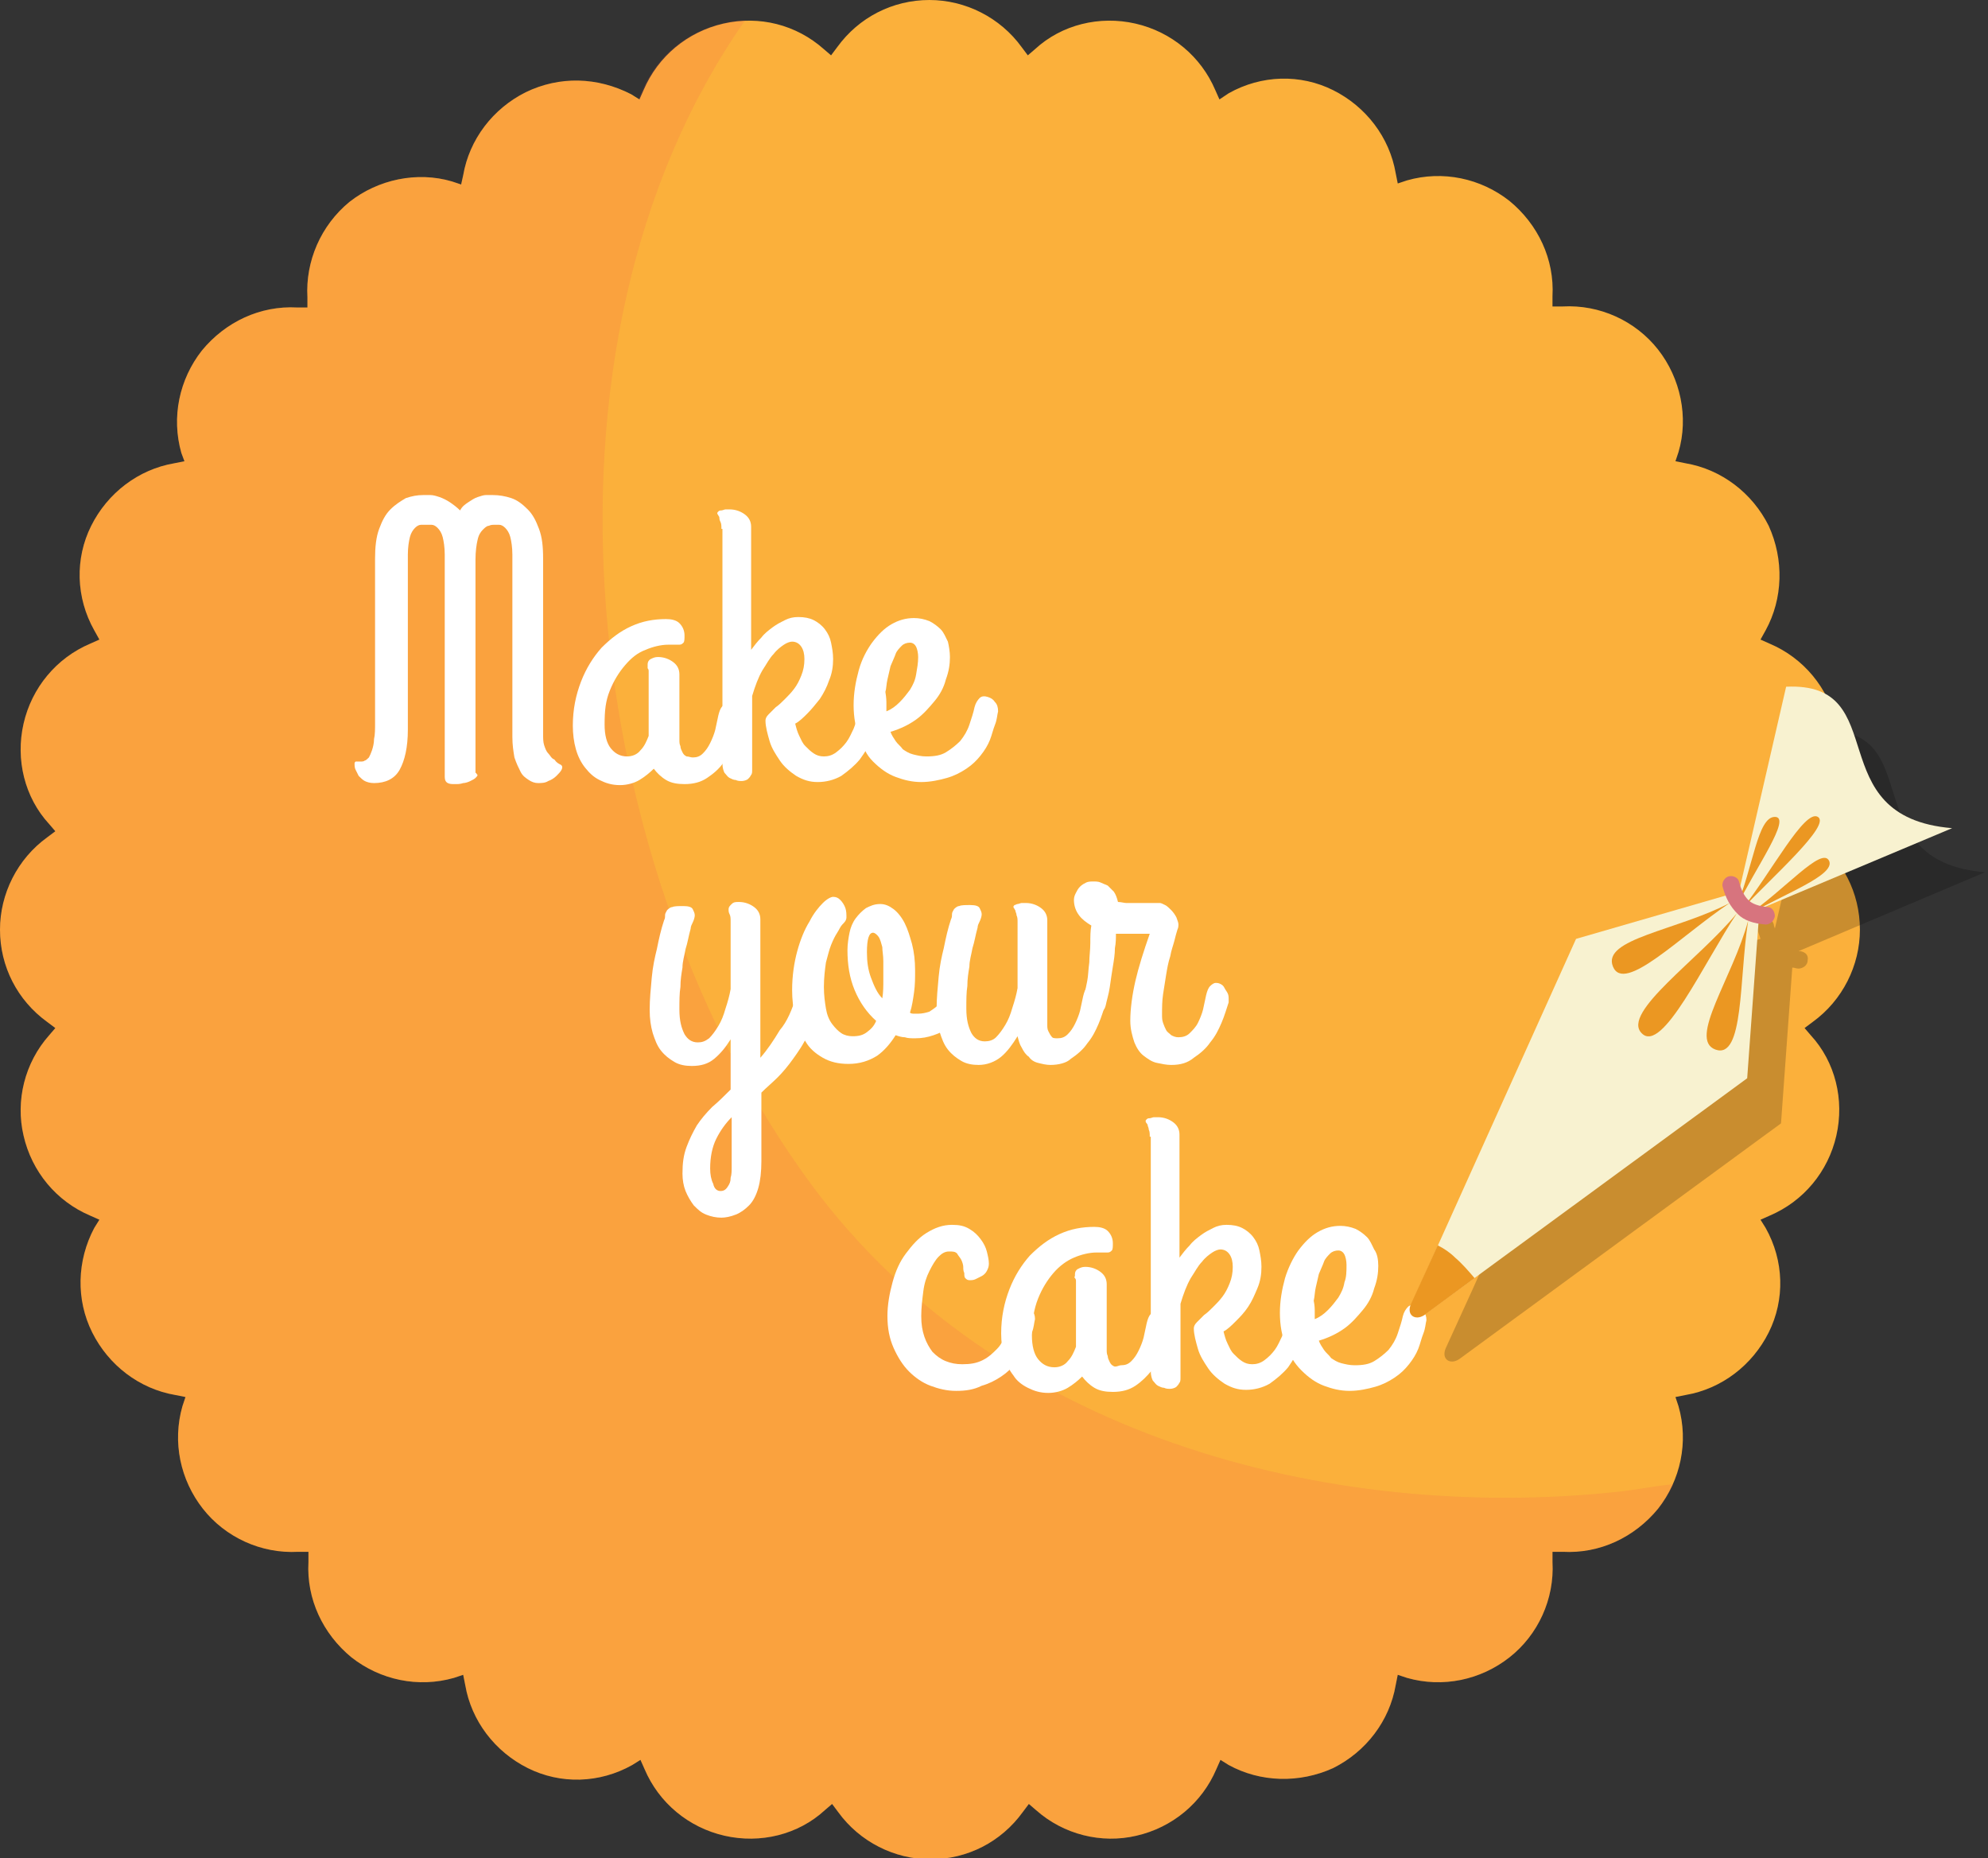 <?xml version="1.0" encoding="utf-8"?>
<!-- Generator: Adobe Illustrator 26.0.2, SVG Export Plug-In . SVG Version: 6.00 Build 0)  -->
<svg version="1.1" id="Layer_1" xmlns="http://www.w3.org/2000/svg" xmlns:xlink="http://www.w3.org/1999/xlink" x="0px" y="0px"
	 viewBox="0 0 194 181.3" style="enable-background:new 0 0 194 181.3;" xml:space="preserve">
<rect x="0" y="0" width="194" height="181.3" fill="#333333" stroke="none"/>
<style type="text/css">
	.st0{fill:#FBB03B;}
	.st1{opacity:0.14;fill:#EF4C53;}
	.st2{fill:#FFFFFF;}
	.st3{opacity:0.2;fill-rule:evenodd;clip-rule:evenodd;}
	.st4{fill-rule:evenodd;clip-rule:evenodd;fill:#F8F2D0;}
	.st5{fill-rule:evenodd;clip-rule:evenodd;fill:#EB9722;}
	.st6{fill:#D7747E;}
</style>
<g>
	<g>
		<g>
			<g>
				<path class="st0" d="M5.4,81.1l-0.8,0.6c-2.9,2.1-4.6,5.5-4.6,9c0,3.6,1.7,6.9,4.6,9l0.8,0.6L4.8,101c-2.4,2.7-3.3,6.4-2.5,9.8
					c0.8,3.5,3.2,6.4,6.5,7.8l0.9,0.4l-0.5,0.8C7.5,123,7.4,126.8,9,130c1.6,3.2,4.6,5.5,8.1,6.1l1,0.2l-0.3,0.9
					c-1,3.5-0.2,7.2,2,10c2.2,2.8,5.7,4.4,9.3,4.2l1,0l0,1c-0.2,3.6,1.4,7,4.2,9.3c2.8,2.2,6.5,3,10,2l0.9-0.3l0.2,1
					c0.6,3.5,2.9,6.5,6.1,8.1c3.2,1.6,7,1.5,10.2-0.3l0.8-0.5l0.4,0.9c1.4,3.3,4.3,5.7,7.8,6.5c3.5,0.8,7.2-0.1,9.8-2.5l0.7-0.6
					l0.6,0.8c2.1,2.9,5.5,4.6,9,4.6c3.6,0,6.9-1.7,9-4.6l0.6-0.8l0.7,0.6c2.7,2.4,6.4,3.3,9.8,2.5c3.5-0.8,6.4-3.2,7.8-6.5l0.4-0.9
					l0.8,0.5c3.1,1.7,6.9,1.8,10.2,0.3c3.2-1.6,5.5-4.6,6.1-8.1l0.2-1l0.9,0.3c3.5,1,7.2,0.2,10-2c2.8-2.2,4.4-5.7,4.2-9.3l0-1l1,0
					c3.6,0.2,7-1.4,9.3-4.2c2.2-2.8,3-6.5,2-10l-0.3-0.9l1-0.2c3.5-0.6,6.5-2.9,8.1-6.1c1.6-3.2,1.5-7-0.3-10.2l-0.5-0.8l0.9-0.4
					c3.3-1.4,5.7-4.3,6.5-7.8c0.8-3.5-0.1-7.2-2.5-9.8l-0.6-0.7l0.8-0.6c2.9-2.1,4.6-5.5,4.6-9c0-3.6-1.7-6.9-4.6-9l-0.8-0.6
					l0.6-0.7c2.4-2.7,3.3-6.4,2.5-9.8c-0.8-3.5-3.2-6.4-6.5-7.8l-0.9-0.4l0.5-0.9c1.7-3.1,1.8-6.9,0.3-10.2
					c-1.6-3.2-4.6-5.5-8.1-6.1l-1-0.2l0.3-0.9c1-3.4,0.2-7.2-2-10c-2.2-2.8-5.7-4.4-9.3-4.2l-1,0l0-1c0.2-3.6-1.4-7-4.2-9.3
					c-2.8-2.2-6.5-3-10-2l-0.9,0.3l-0.2-1c-0.6-3.5-2.9-6.5-6.1-8.1c-3.2-1.6-7-1.5-10.2,0.3L119,9.7l-0.4-0.9
					c-1.4-3.3-4.3-5.7-7.8-6.5c-3.5-0.8-7.2,0.1-9.8,2.5l-0.7,0.6l-0.6-0.8c-2.1-2.9-5.5-4.6-9-4.6c-3.6,0-6.9,1.7-9,4.6l-0.6,0.8
					l-0.7-0.6c-2.7-2.4-6.3-3.3-9.8-2.5c-3.5,0.8-6.4,3.2-7.8,6.5l-0.4,0.9l-0.8-0.5C58.3,7.5,54.6,7.4,51.3,9
					c-3.2,1.6-5.5,4.6-6.1,8.1L45,18l-0.9-0.3c-3.4-1-7.2-0.2-10,2C31.3,22,29.8,25.5,30,29l0,1l-1,0c-3.6-0.2-7,1.4-9.3,4.2
					c-2.2,2.8-3,6.5-2,10L18,45l-1,0.2c-3.5,0.6-6.5,2.9-8.1,6.1c-1.6,3.2-1.5,7,0.3,10.2l0.5,0.9l-0.9,0.4
					c-3.3,1.4-5.7,4.3-6.5,7.8c-0.8,3.5,0.1,7.2,2.5,9.8L5.4,81.1z"/>
				<path class="st1" d="M158.3,145.5c-29,3.2-61.2-5.7-79.1-29.9C56.8,85.3,50.3,34,72.7,2c-0.7,0-1.5,0.1-2.2,0.3
					c-3.5,0.8-6.4,3.2-7.8,6.5l-0.4,0.9l-0.8-0.5C58.3,7.5,54.6,7.4,51.3,9c-3.2,1.6-5.5,4.6-6.1,8.1L45,18l-0.9-0.3
					c-3.4-1-7.2-0.2-10,2C31.3,22,29.8,25.5,30,29l0,1l-1,0c-3.6-0.2-7,1.4-9.3,4.2c-2.2,2.8-3,6.5-2,10L18,45l-1,0.2
					c-3.5,0.6-6.5,2.9-8.1,6.1c-1.6,3.2-1.5,7,0.3,10.2l0.5,0.9l-0.9,0.4c-3.3,1.4-5.7,4.3-6.5,7.8c-0.8,3.5,0.1,7.2,2.5,9.8
					l0.6,0.7l-0.8,0.6c-2.9,2.1-4.6,5.5-4.6,9c0,3.6,1.7,6.9,4.6,9l0.8,0.6L4.8,101c-2.4,2.7-3.3,6.4-2.5,9.8
					c0.8,3.5,3.2,6.4,6.5,7.8l0.9,0.4l-0.5,0.8C7.5,123,7.4,126.8,9,130c1.6,3.2,4.6,5.5,8.1,6.1l1,0.2l-0.3,0.9
					c-1,3.5-0.2,7.2,2,10c2.2,2.8,5.7,4.4,9.3,4.2l1,0l0,1c-0.2,3.6,1.4,7,4.2,9.3c2.8,2.2,6.5,3,10,2l0.9-0.3l0.2,1
					c0.6,3.5,2.9,6.5,6.1,8.1c3.2,1.6,7,1.5,10.2-0.3l0.8-0.5l0.4,0.9c1.4,3.3,4.3,5.7,7.8,6.5c3.5,0.8,7.2-0.1,9.8-2.5l0.7-0.6
					l0.6,0.8c2.1,2.9,5.5,4.6,9,4.6c3.6,0,6.9-1.7,9-4.6l0.6-0.8l0.7,0.6c2.7,2.4,6.4,3.3,9.8,2.5c3.5-0.8,6.4-3.2,7.8-6.5l0.4-0.9
					l0.8,0.5c3.1,1.7,6.9,1.8,10.2,0.3c3.2-1.6,5.5-4.6,6.1-8.1l0.2-1l0.9,0.3c3.5,1,7.2,0.2,10-2c2.8-2.2,4.4-5.7,4.2-9.3l0-1l1,0
					c3.6,0.2,7-1.4,9.3-4.2c0.6-0.7,1.1-1.6,1.5-2.4C161.4,145,159.9,145.3,158.3,145.5z"/>
			</g>
		</g>
		<g>
			<g>
				<path class="st2" d="M54.7,74.6c0.2,0.1,0.2,0.3,0.1,0.5c-0.1,0.2-0.3,0.4-0.5,0.6c-0.2,0.2-0.5,0.4-0.8,0.5
					c-0.3,0.2-0.7,0.2-1,0.2c-0.3,0-0.6-0.1-0.9-0.3c-0.3-0.2-0.6-0.4-0.8-0.8s-0.4-0.8-0.6-1.4c-0.1-0.6-0.2-1.2-0.2-2V54.1
					c0-0.7-0.1-1.3-0.2-1.7c-0.1-0.4-0.3-0.7-0.5-0.9s-0.4-0.3-0.6-0.3c-0.2,0-0.4,0-0.5,0c-0.1,0-0.3,0-0.5,0.1
					c-0.2,0-0.4,0.2-0.6,0.4c-0.2,0.2-0.4,0.5-0.5,1c-0.1,0.4-0.2,1.1-0.2,1.9v20.8c0,0,0.1,0,0.1,0.1c0,0,0.1,0.1,0.1,0.1
					c0,0.1-0.1,0.2-0.2,0.3c-0.1,0.1-0.3,0.2-0.5,0.3c-0.2,0.1-0.5,0.2-0.7,0.2c-0.3,0.1-0.5,0.1-0.8,0.1c-0.3,0-0.5,0-0.7-0.1
					c-0.2-0.1-0.3-0.3-0.3-0.6V54.1c0-0.7-0.1-1.3-0.2-1.7c-0.1-0.4-0.3-0.7-0.5-0.9s-0.4-0.3-0.6-0.3c-0.2,0-0.4,0-0.5,0
					c-0.1,0-0.3,0-0.5,0c-0.2,0-0.4,0.1-0.6,0.3c-0.2,0.2-0.4,0.5-0.5,0.9c-0.1,0.4-0.2,1-0.2,1.7v17.1c0,1.7-0.3,3-0.8,3.9
					s-1.4,1.3-2.5,1.3c-0.4,0-0.7-0.1-0.9-0.2c-0.2-0.1-0.4-0.3-0.6-0.5c-0.1-0.2-0.2-0.4-0.3-0.6c-0.1-0.2-0.1-0.4-0.1-0.6
					c0-0.1,0-0.1,0.1-0.2c0.1,0,0.1,0,0.2,0c0.1,0,0.2,0,0.3,0c0.1,0,0.3,0,0.4-0.1c0.1,0,0.3-0.2,0.4-0.3c0.1-0.2,0.2-0.4,0.3-0.7
					c0.1-0.3,0.2-0.7,0.2-1.1c0.1-0.4,0.1-1,0.1-1.6V54.5c0-1.1,0.1-2.1,0.4-2.9c0.3-0.8,0.6-1.4,1.1-1.9c0.5-0.5,1-0.8,1.5-1.1
					c0.6-0.2,1.1-0.3,1.7-0.3c0.2,0,0.4,0,0.7,0c0.3,0,0.6,0.1,0.9,0.2s0.7,0.3,1,0.5c0.3,0.2,0.7,0.5,1,0.8
					c0.2-0.4,0.5-0.6,0.8-0.8c0.3-0.2,0.6-0.4,0.9-0.5c0.3-0.1,0.6-0.2,0.8-0.2c0.3,0,0.5,0,0.7,0c0.6,0,1.2,0.1,1.8,0.3
					c0.6,0.2,1.1,0.6,1.6,1.1c0.5,0.5,0.8,1.1,1.1,1.9c0.3,0.8,0.4,1.7,0.4,2.9v17.1c0,0.4,0,0.8,0.1,1.1c0.1,0.3,0.2,0.6,0.4,0.8
					c0.2,0.2,0.3,0.5,0.6,0.6C54.3,74.4,54.5,74.5,54.7,74.6z"/>
				<path class="st2" d="M67.6,73.9c0.4,0,0.7-0.1,1-0.4c0.3-0.3,0.5-0.6,0.7-1c0.2-0.4,0.4-0.9,0.5-1.3c0.1-0.5,0.2-0.9,0.3-1.4
					c0.1-0.4,0.2-0.7,0.4-0.9c0.2-0.2,0.4-0.3,0.6-0.3c0.2,0,0.3,0,0.5,0.1c0.2,0.1,0.3,0.2,0.4,0.4c0.1,0.2,0.2,0.3,0.3,0.5
					c0.1,0.2,0.1,0.4,0.1,0.6c0,0,0,0.1,0,0.1s0,0.1,0,0.2c-0.2,0.6-0.4,1.3-0.7,2c-0.3,0.7-0.6,1.3-1.1,1.9c-0.4,0.6-1,1.1-1.6,1.5
					c-0.6,0.4-1.3,0.6-2.2,0.6c-0.7,0-1.3-0.1-1.8-0.4c-0.5-0.3-0.9-0.7-1.2-1.1c-0.4,0.4-0.9,0.8-1.4,1.1c-0.5,0.3-1.2,0.5-1.9,0.5
					c-0.8,0-1.4-0.2-2-0.5s-1-0.7-1.4-1.2c-0.4-0.5-0.7-1.1-0.9-1.8s-0.3-1.5-0.3-2.3c0-1.6,0.3-3,0.8-4.3c0.5-1.3,1.2-2.4,2-3.3
					c0.9-0.9,1.8-1.6,2.9-2.1c1.1-0.5,2.2-0.7,3.4-0.7c0.5,0,1,0.1,1.3,0.4c0.3,0.3,0.5,0.7,0.5,1.2c0,0.3,0,0.6-0.1,0.7
					c-0.1,0.1-0.2,0.2-0.4,0.2c-0.2,0-0.4,0-0.5,0c-0.2,0-0.4,0-0.6,0c-0.7,0-1.5,0.2-2.2,0.5c-0.8,0.3-1.4,0.8-2,1.5
					c-0.6,0.7-1.1,1.5-1.5,2.5S59,69.3,59,70.7c0,1,0.2,1.8,0.6,2.3c0.4,0.5,0.9,0.8,1.6,0.8c0.5,0,1-0.2,1.3-0.6
					c0.4-0.4,0.6-0.9,0.8-1.4V66c0-0.2,0-0.3,0-0.5c0-0.1,0-0.2-0.1-0.3c0-0.1,0-0.2,0-0.2c0-0.1,0-0.1,0-0.2c0-0.2,0.1-0.4,0.3-0.5
					s0.4-0.2,0.7-0.2c0.6,0,1.1,0.2,1.5,0.5c0.4,0.3,0.6,0.7,0.6,1.2v6.4c0,0.2,0,0.4,0.1,0.6c0,0.2,0.1,0.4,0.2,0.6
					c0.1,0.2,0.2,0.3,0.4,0.4C67.2,73.8,67.4,73.9,67.6,73.9z"/>
				<path class="st2" d="M70.4,51.6c0-0.3,0-0.5-0.1-0.7s-0.1-0.3-0.1-0.4c0-0.1-0.1-0.2-0.1-0.2c0-0.1-0.1-0.1-0.1-0.2
					c0-0.1,0-0.1,0.1-0.2c0.1-0.1,0.2-0.1,0.3-0.1c0.1,0,0.3-0.1,0.4-0.1c0.1,0,0.3,0,0.4,0c0.6,0,1.1,0.2,1.5,0.5
					c0.4,0.3,0.6,0.7,0.6,1.2v12c0.3-0.4,0.6-0.8,1-1.2c0.3-0.4,0.7-0.7,1.1-1c0.4-0.3,0.8-0.5,1.2-0.7c0.4-0.2,0.8-0.3,1.3-0.3
					c0.6,0,1.1,0.1,1.5,0.3s0.8,0.5,1.1,0.9c0.3,0.4,0.5,0.8,0.6,1.3c0.1,0.5,0.2,1,0.2,1.6c0,0.7-0.1,1.4-0.4,2.1
					c-0.2,0.6-0.5,1.2-0.9,1.8c-0.4,0.5-0.8,1-1.2,1.4s-0.8,0.8-1.2,1c0.1,0.4,0.2,0.8,0.4,1.2c0.2,0.4,0.3,0.7,0.6,1
					s0.5,0.5,0.8,0.7c0.3,0.2,0.6,0.3,1,0.3c0.4,0,0.8-0.1,1.2-0.4c0.4-0.3,0.7-0.6,1-1c0.3-0.4,0.5-0.9,0.7-1.3
					c0.2-0.5,0.3-0.9,0.4-1.4c0.1-0.4,0.2-0.7,0.3-0.8c0.2-0.2,0.3-0.3,0.5-0.3c0.2,0,0.4,0,0.6,0.1c0.2,0.1,0.4,0.3,0.5,0.4
					c0.1,0.2,0.2,0.4,0.3,0.6s0.1,0.4,0,0.6c-0.2,0.5-0.4,1.1-0.8,1.8c-0.3,0.7-0.7,1.3-1.2,2c-0.5,0.6-1.1,1.1-1.8,1.6
					c-0.7,0.4-1.5,0.6-2.3,0.6c-0.8,0-1.4-0.2-2.1-0.6c-0.6-0.4-1.2-0.9-1.6-1.5c-0.4-0.6-0.8-1.2-1-1.9c-0.2-0.7-0.4-1.4-0.4-2
					c0-0.2,0.1-0.4,0.3-0.6c0.2-0.2,0.4-0.4,0.7-0.7c0.3-0.2,0.6-0.5,0.9-0.8c0.3-0.3,0.6-0.6,0.9-1s0.5-0.8,0.7-1.3
					c0.2-0.5,0.3-1,0.3-1.6c0-0.5-0.1-0.9-0.3-1.2s-0.5-0.5-0.9-0.5c-0.2,0-0.5,0.1-0.8,0.3c-0.3,0.2-0.7,0.5-1,0.9
					c-0.4,0.4-0.7,1-1.1,1.6c-0.4,0.7-0.7,1.5-1,2.5v6.6c0,0.2,0,0.4,0,0.6c0,0.2,0,0.4-0.1,0.5c-0.1,0.2-0.2,0.3-0.3,0.4
					s-0.4,0.2-0.6,0.2c-0.2,0-0.4,0-0.6-0.1c-0.2,0-0.4-0.1-0.6-0.2s-0.3-0.3-0.5-0.5c-0.1-0.2-0.2-0.5-0.2-0.9V51.6z"/>
				<path class="st2" d="M92.7,64.1c0,0.7-0.1,1.4-0.4,2.2c-0.2,0.8-0.6,1.5-1.1,2.1s-1.1,1.3-1.8,1.8c-0.7,0.5-1.5,0.9-2.5,1.2
					c0.1,0.3,0.3,0.6,0.5,0.9c0.2,0.3,0.5,0.5,0.7,0.8c0.3,0.2,0.6,0.4,1,0.5c0.4,0.1,0.8,0.2,1.3,0.2c0.8,0,1.4-0.1,1.9-0.4
					c0.5-0.3,1-0.7,1.4-1.1c0.4-0.5,0.7-1,0.9-1.6c0.2-0.6,0.4-1.2,0.5-1.7c0.1-0.4,0.3-0.7,0.5-0.9s0.5-0.2,0.8-0.1
					c0.3,0.1,0.5,0.2,0.7,0.5c0.2,0.2,0.3,0.5,0.3,0.9c-0.1,0.4-0.1,0.8-0.3,1.3s-0.3,1-0.5,1.5c-0.2,0.5-0.5,1-0.9,1.5
					c-0.4,0.5-0.8,0.9-1.4,1.3s-1.2,0.7-1.9,0.9c-0.7,0.2-1.6,0.4-2.5,0.4c-0.9,0-1.7-0.2-2.5-0.5c-0.8-0.3-1.5-0.8-2.2-1.5
					S84.3,73,83.9,72c-0.4-0.9-0.6-2-0.6-3.2c0-1.2,0.2-2.3,0.5-3.4s0.8-2,1.3-2.7c0.6-0.8,1.2-1.4,1.9-1.8c0.7-0.4,1.4-0.6,2.2-0.6
					c0.5,0,1,0.1,1.5,0.3c0.4,0.2,0.8,0.5,1.1,0.8c0.3,0.3,0.5,0.8,0.7,1.2C92.6,63,92.7,63.6,92.7,64.1z M86.5,68.7
					c0,0.1,0,0.2,0,0.3s0,0.2,0,0.4c0.5-0.2,0.9-0.5,1.3-0.9c0.4-0.4,0.7-0.8,1-1.2c0.3-0.5,0.5-0.9,0.6-1.5s0.2-1.1,0.2-1.7
					c0-0.4-0.1-0.8-0.2-1c-0.1-0.2-0.3-0.4-0.6-0.4c-0.3,0-0.6,0.1-0.8,0.3c-0.2,0.2-0.5,0.5-0.6,0.8s-0.3,0.7-0.5,1.2
					c-0.1,0.4-0.2,0.9-0.3,1.3c-0.1,0.4-0.1,0.9-0.2,1.2C86.5,68.1,86.5,68.4,86.5,68.7z"/>
				<path class="st2" d="M77.7,97.2c0.1-0.4,0.2-0.7,0.4-0.9s0.3-0.3,0.5-0.3c0.2,0,0.3,0,0.5,0.1c0.2,0.1,0.3,0.2,0.4,0.4
					c0.1,0.2,0.2,0.3,0.3,0.5c0.1,0.2,0.1,0.4,0.1,0.6c0,0,0,0.1,0,0.2s0,0.2,0,0.2c-0.3,1.1-0.7,2.1-1.1,3s-0.9,1.6-1.4,2.3
					s-1,1.3-1.5,1.8c-0.5,0.5-1.1,1-1.6,1.5v6.7c0,1-0.1,1.9-0.3,2.6c-0.2,0.7-0.5,1.3-0.9,1.7s-0.8,0.7-1.3,0.9
					c-0.5,0.2-1,0.3-1.4,0.3c-0.5,0-1-0.1-1.5-0.3c-0.5-0.2-0.8-0.5-1.2-0.9c-0.3-0.4-0.6-0.9-0.8-1.4c-0.2-0.5-0.3-1.1-0.3-1.7
					c0-1,0.1-1.8,0.4-2.6s0.6-1.4,1-2.1c0.4-0.6,0.9-1.2,1.5-1.8c0.6-0.5,1.2-1.1,1.8-1.7v-4.9c-0.5,0.8-1,1.4-1.6,1.9
					c-0.6,0.5-1.3,0.7-2.2,0.7c-0.6,0-1.2-0.1-1.7-0.4c-0.5-0.3-0.9-0.6-1.3-1.1c-0.4-0.5-0.6-1.1-0.8-1.7c-0.2-0.7-0.3-1.4-0.3-2.3
					c0-1,0.1-2,0.2-3.1s0.3-2,0.5-2.8c0.2-1,0.4-1.9,0.7-2.8c0.1-0.2,0.1-0.3,0.1-0.5c0-0.2,0.1-0.3,0.2-0.5
					c0.1-0.1,0.3-0.3,0.5-0.3c0.2-0.1,0.6-0.1,1.1-0.1c0.5,0,0.8,0.1,0.9,0.3c0.1,0.2,0.2,0.4,0.2,0.6c0,0.2-0.1,0.5-0.2,0.7
					c-0.1,0.2-0.2,0.4-0.2,0.6c-0.2,0.7-0.3,1.4-0.5,2c-0.1,0.6-0.3,1.2-0.3,1.8c-0.1,0.6-0.2,1.2-0.2,1.9c-0.1,0.6-0.1,1.4-0.1,2.2
					c0,1.1,0.2,1.8,0.5,2.4c0.3,0.5,0.7,0.8,1.3,0.8c0.4,0,0.7-0.1,1.1-0.4c0.3-0.3,0.6-0.7,0.9-1.2c0.3-0.5,0.5-1,0.7-1.7
					c0.2-0.6,0.4-1.3,0.5-1.9V90c0-0.4,0-0.6-0.1-0.8c-0.1-0.2-0.1-0.3-0.1-0.5c0-0.2,0.1-0.3,0.3-0.5s0.4-0.2,0.7-0.2
					c0.6,0,1.1,0.2,1.5,0.5c0.4,0.3,0.6,0.7,0.6,1.2v13.5c0.7-0.8,1.3-1.7,1.9-2.7C76.8,99.7,77.3,98.5,77.7,97.2z M70.3,116.2
					c0.3,0,0.5-0.1,0.7-0.4s0.3-0.5,0.3-0.9c0.1-0.3,0.1-0.7,0.1-1c0-0.3,0-0.6,0-0.8v-4.1c-0.6,0.6-1.1,1.3-1.5,2.1
					c-0.4,0.8-0.6,1.8-0.6,2.9c0,0.6,0.1,1.1,0.3,1.5C69.7,116,70,116.2,70.3,116.2z"/>
				<path class="st2" d="M91.9,96.4c0-0.2,0.1-0.3,0.3-0.4c0.1-0.1,0.3-0.2,0.5-0.2c0.2,0,0.4,0,0.6,0c0.2,0,0.4,0.1,0.5,0.3
					c0.2,0.1,0.3,0.3,0.3,0.5c0.1,0.2,0.1,0.5,0,0.9c-0.1,0.5-0.3,1-0.6,1.5c-0.3,0.5-0.6,0.9-1,1.2c-0.4,0.4-0.8,0.6-1.4,0.8
					s-1.1,0.3-1.8,0.3c-0.4,0-0.7,0-1-0.1c-0.3,0-0.6-0.1-0.9-0.2c-0.5,0.8-1.1,1.5-1.8,2c-0.8,0.5-1.7,0.8-2.8,0.8
					c-1,0-1.8-0.2-2.5-0.6s-1.3-0.9-1.7-1.6c-0.5-0.7-0.8-1.4-1-2.3c-0.2-0.9-0.3-1.8-0.3-2.7c0-1.4,0.2-2.7,0.5-3.8
					c0.3-1.1,0.7-2.1,1.2-2.9c0.4-0.8,0.9-1.4,1.3-1.8c0.4-0.4,0.8-0.6,1-0.6c0.3,0,0.5,0.1,0.7,0.3c0.2,0.2,0.4,0.5,0.5,0.8
					c0.1,0.3,0.1,0.6,0.1,0.9c0,0.3-0.2,0.5-0.4,0.7c-0.2,0.2-0.3,0.5-0.5,0.8c-0.2,0.3-0.4,0.7-0.6,1.2c-0.2,0.5-0.3,1-0.5,1.7
					c-0.1,0.7-0.2,1.5-0.2,2.4c0,0.8,0.1,1.5,0.2,2.1c0.1,0.6,0.3,1.1,0.6,1.5c0.3,0.4,0.6,0.7,0.9,0.9c0.3,0.2,0.7,0.3,1.1,0.3
					c0.6,0,1-0.1,1.4-0.4c0.4-0.3,0.7-0.6,0.9-1.1c-0.9-0.8-1.6-1.8-2.1-3c-0.5-1.2-0.7-2.5-0.7-3.9c0-0.6,0.1-1.2,0.2-1.7
					c0.1-0.5,0.3-1,0.6-1.4s0.6-0.7,1-1c0.4-0.2,0.8-0.4,1.4-0.4c0.5,0,0.9,0.2,1.3,0.5c0.4,0.3,0.8,0.8,1.1,1.4
					c0.3,0.6,0.5,1.3,0.7,2c0.2,0.8,0.3,1.6,0.3,2.6c0,0.7,0,1.4-0.1,2.1c-0.1,0.7-0.2,1.4-0.4,2c0.1,0.1,0.3,0.1,0.4,0.1
					c0.1,0,0.2,0,0.4,0c0.4,0,0.8-0.1,1.1-0.2c0.3-0.2,0.6-0.4,0.8-0.6c0.2-0.2,0.4-0.5,0.5-0.9C91.8,97.2,91.9,96.8,91.9,96.4z
					 M84.6,92.9c0,0.9,0.1,1.7,0.4,2.5c0.3,0.8,0.6,1.5,1.1,2c0.1-0.6,0.1-1.2,0.1-1.8c0-0.7,0-1.3,0-1.8c0-0.6-0.1-1-0.1-1.4
					c-0.1-0.4-0.2-0.7-0.3-0.9S85.4,91,85.2,91C84.8,91,84.6,91.6,84.6,92.9z"/>
				<path class="st2" d="M102.5,103.9c-0.4,0-0.8-0.1-1.2-0.2c-0.4-0.1-0.7-0.3-0.9-0.6c-0.3-0.2-0.5-0.5-0.7-0.9
					c-0.2-0.3-0.3-0.7-0.4-1.1c-0.5,0.8-1,1.5-1.6,2c-0.6,0.5-1.4,0.8-2.2,0.8c-0.6,0-1.2-0.1-1.7-0.4c-0.5-0.3-0.9-0.6-1.3-1.1
					c-0.4-0.5-0.6-1.1-0.8-1.7c-0.2-0.7-0.3-1.4-0.3-2.3c0-1,0.1-2,0.2-3.1s0.3-2,0.5-2.8c0.2-1,0.4-1.9,0.7-2.8
					c0.1-0.2,0.1-0.3,0.1-0.5c0-0.2,0.1-0.3,0.2-0.5c0.1-0.1,0.3-0.3,0.5-0.3c0.2-0.1,0.6-0.1,1.1-0.1c0.5,0,0.8,0.1,0.9,0.3
					c0.1,0.2,0.2,0.4,0.2,0.6s-0.1,0.5-0.2,0.7c-0.1,0.2-0.2,0.4-0.2,0.6c-0.2,0.7-0.3,1.4-0.5,2c-0.1,0.6-0.3,1.2-0.3,1.8
					c-0.1,0.6-0.2,1.2-0.2,1.9c-0.1,0.6-0.1,1.4-0.1,2.2c0,1.1,0.2,1.8,0.5,2.4c0.3,0.5,0.7,0.8,1.3,0.8c0.4,0,0.8-0.1,1.1-0.4
					c0.3-0.3,0.6-0.7,0.9-1.2s0.5-1,0.7-1.7c0.2-0.6,0.4-1.3,0.5-1.9V90c0-0.3,0-0.5-0.1-0.7c0-0.2-0.1-0.3-0.1-0.4
					c0-0.1-0.1-0.2-0.1-0.2c0-0.1-0.1-0.1-0.1-0.2c0-0.1,0-0.1,0.1-0.2c0.1,0,0.2-0.1,0.3-0.1s0.3-0.1,0.4-0.1c0.1,0,0.3,0,0.4,0
					c0.6,0,1.1,0.2,1.5,0.5c0.4,0.3,0.6,0.7,0.6,1.2v9.8c0,0.1,0,0.2,0,0.4c0,0.2,0,0.4,0.1,0.6c0.1,0.2,0.2,0.4,0.3,0.5
					c0.1,0.2,0.3,0.2,0.6,0.2c0.4,0,0.7-0.1,1-0.4s0.5-0.6,0.7-1c0.2-0.4,0.4-0.9,0.5-1.3c0.1-0.5,0.2-0.9,0.3-1.4
					c0.1-0.4,0.2-0.7,0.4-0.9s0.4-0.3,0.5-0.3c0.2,0,0.3,0,0.5,0.1c0.2,0.1,0.3,0.2,0.4,0.4c0.1,0.2,0.2,0.3,0.3,0.5
					c0.1,0.2,0.1,0.4,0.1,0.6c0,0,0,0.1,0,0.1c0,0,0,0.1,0,0.2c-0.2,0.6-0.4,1.3-0.7,2c-0.3,0.7-0.6,1.3-1.1,1.9
					c-0.4,0.6-1,1.1-1.6,1.5C104.1,103.7,103.3,103.9,102.5,103.9z"/>
				<path class="st2" d="M114.3,103.9c-0.5,0-0.9-0.1-1.4-0.2c-0.5-0.1-0.9-0.4-1.3-0.7c-0.4-0.3-0.7-0.8-0.9-1.3
					c-0.2-0.6-0.4-1.3-0.4-2.1c0-1.2,0.2-2.6,0.5-3.9s0.8-2.9,1.4-4.6h-2.9h-0.4c0,0.4,0,0.9-0.1,1.4c0,0.6-0.1,1.2-0.2,1.8
					s-0.2,1.3-0.3,2c-0.1,0.7-0.3,1.3-0.4,1.8c-0.1,0.4-0.3,0.6-0.6,0.7s-0.5,0-0.8-0.1c-0.3-0.2-0.5-0.4-0.6-0.7s-0.2-0.6-0.1-0.9
					c0.1-0.4,0.2-0.9,0.3-1.4s0.1-1.1,0.2-1.8c0-0.6,0.1-1.2,0.1-1.9c0-0.6,0-1.2,0.1-1.7c-0.5-0.3-0.9-0.6-1.2-1
					c-0.3-0.4-0.5-0.9-0.5-1.5c0-0.3,0.1-0.5,0.2-0.7s0.2-0.4,0.4-0.6s0.4-0.3,0.6-0.4c0.2-0.1,0.5-0.1,0.7-0.1c0.2,0,0.5,0,0.7,0.1
					s0.5,0.2,0.7,0.3c0.2,0.2,0.4,0.4,0.6,0.6c0.2,0.3,0.3,0.6,0.4,1c0.3,0,0.6,0.1,0.8,0.1c0.2,0,0.4,0,0.6,0c0.2,0,0.3,0,0.4,0
					c0.1,0,0.2,0,0.3,0h2c0.1,0,0.3,0.1,0.5,0.2c0.2,0.1,0.4,0.3,0.6,0.5c0.2,0.2,0.4,0.5,0.5,0.7c0.1,0.3,0.2,0.5,0.2,0.7
					c0,0.1,0,0.3-0.1,0.5c-0.1,0.3-0.2,0.7-0.3,1.1c-0.1,0.4-0.3,0.9-0.4,1.5c-0.2,0.6-0.3,1.2-0.4,1.8s-0.2,1.3-0.3,1.9
					c-0.1,0.7-0.1,1.3-0.1,2c0,0.3,0,0.5,0.1,0.8c0.1,0.3,0.2,0.5,0.3,0.7s0.3,0.3,0.5,0.5c0.2,0.1,0.4,0.2,0.7,0.2
					c0.4,0,0.8-0.1,1.1-0.4c0.3-0.3,0.6-0.6,0.8-1c0.2-0.4,0.4-0.9,0.5-1.3c0.1-0.5,0.2-0.9,0.3-1.4c0.1-0.4,0.2-0.7,0.4-0.9
					c0.2-0.2,0.4-0.3,0.5-0.3c0.2,0,0.3,0,0.5,0.1s0.3,0.2,0.4,0.4c0.1,0.2,0.2,0.3,0.3,0.5c0.1,0.2,0.1,0.4,0.1,0.6
					c0,0.1,0,0.1,0,0.2c0,0,0,0.1,0,0.1c-0.2,0.6-0.4,1.3-0.7,2c-0.3,0.7-0.6,1.3-1.1,1.9c-0.4,0.6-1,1.1-1.6,1.5
					C115.9,103.7,115.2,103.9,114.3,103.9z"/>
				<path class="st2" d="M93.3,135.7c-0.9,0-1.7-0.2-2.5-0.5c-0.8-0.3-1.5-0.8-2.1-1.4c-0.6-0.6-1.1-1.4-1.5-2.3s-0.6-1.9-0.6-3.1
					c0-1.1,0.2-2.2,0.5-3.3c0.3-1.1,0.7-2,1.3-2.8c0.6-0.8,1.2-1.5,2-2c0.8-0.5,1.6-0.8,2.5-0.8c0.7,0,1.2,0.1,1.7,0.4
					c0.5,0.3,0.8,0.6,1.1,1c0.3,0.4,0.5,0.8,0.6,1.2c0.1,0.4,0.2,0.8,0.2,1.2c0,0.3-0.1,0.5-0.2,0.7c-0.1,0.2-0.3,0.4-0.5,0.5
					c-0.2,0.1-0.4,0.2-0.6,0.3c-0.2,0.1-0.4,0.1-0.6,0.1s-0.3-0.1-0.4-0.2c-0.1-0.1-0.1-0.3-0.1-0.5c-0.1-0.2-0.1-0.4-0.1-0.6
					s-0.1-0.5-0.2-0.7c-0.1-0.2-0.3-0.4-0.4-0.6c-0.2-0.2-0.4-0.2-0.8-0.2c-0.4,0-0.7,0.2-1,0.5s-0.6,0.8-0.9,1.4
					c-0.3,0.6-0.5,1.2-0.6,2s-0.2,1.6-0.2,2.4c0,0.8,0.1,1.4,0.3,2c0.2,0.6,0.5,1.1,0.8,1.5c0.4,0.4,0.8,0.7,1.3,0.9
					c0.5,0.2,1,0.3,1.6,0.3c0.8,0,1.4-0.1,2-0.4c0.6-0.3,1-0.7,1.4-1.1s0.7-1,0.9-1.6c0.2-0.6,0.4-1.2,0.5-1.7
					c0.1-0.4,0.3-0.7,0.5-0.9s0.5-0.2,0.8-0.1s0.5,0.2,0.7,0.5s0.3,0.5,0.3,0.9c-0.1,0.4-0.1,0.8-0.3,1.3c-0.1,0.5-0.3,1-0.6,1.5
					c-0.3,0.5-0.6,1-1,1.5c-0.4,0.5-0.8,0.9-1.4,1.3s-1.2,0.7-1.9,0.9C95,135.6,94.2,135.7,93.3,135.7z"/>
				<path class="st2" d="M109.4,133.2c0.4,0,0.7-0.1,1-0.4s0.5-0.6,0.7-1c0.2-0.4,0.4-0.9,0.5-1.3c0.1-0.5,0.2-0.9,0.3-1.4
					c0.1-0.4,0.2-0.7,0.4-0.9s0.4-0.3,0.6-0.3c0.2,0,0.3,0,0.5,0.1c0.2,0.1,0.3,0.2,0.4,0.4c0.1,0.2,0.2,0.3,0.3,0.5
					c0.1,0.2,0.1,0.4,0.1,0.6c0,0,0,0.1,0,0.1c0,0,0,0.1,0,0.2c-0.2,0.6-0.4,1.3-0.7,2c-0.3,0.7-0.6,1.3-1.1,1.9s-1,1.1-1.6,1.5
					c-0.6,0.4-1.3,0.6-2.2,0.6c-0.7,0-1.3-0.1-1.8-0.4c-0.5-0.3-0.9-0.7-1.2-1.1c-0.4,0.4-0.9,0.8-1.4,1.1c-0.5,0.3-1.2,0.5-1.9,0.5
					c-0.8,0-1.4-0.2-2-0.5c-0.6-0.3-1.1-0.7-1.4-1.2c-0.4-0.5-0.7-1.1-0.9-1.8c-0.2-0.7-0.3-1.5-0.3-2.3c0-1.6,0.3-3,0.8-4.3
					c0.5-1.3,1.2-2.4,2-3.3c0.9-0.9,1.8-1.6,2.9-2.1c1.1-0.5,2.2-0.7,3.4-0.7c0.5,0,1,0.1,1.3,0.4c0.3,0.3,0.5,0.7,0.5,1.2
					c0,0.3,0,0.6-0.1,0.7c-0.1,0.1-0.2,0.2-0.4,0.2c-0.2,0-0.4,0-0.5,0c-0.2,0-0.4,0-0.6,0c-0.7,0-1.5,0.2-2.2,0.5s-1.4,0.8-2,1.5
					c-0.6,0.7-1.1,1.5-1.5,2.5c-0.4,1-0.6,2.2-0.6,3.6c0,1,0.2,1.8,0.6,2.3c0.4,0.5,0.9,0.8,1.6,0.8c0.5,0,1-0.2,1.3-0.6
					c0.4-0.4,0.6-0.9,0.8-1.4v-5.9c0-0.2,0-0.3,0-0.5c0-0.1,0-0.2-0.1-0.3s0-0.2,0-0.2c0-0.1,0-0.1,0-0.2c0-0.2,0.1-0.4,0.3-0.5
					c0.2-0.1,0.4-0.2,0.7-0.2c0.6,0,1.1,0.2,1.5,0.5s0.6,0.7,0.6,1.2v6.4c0,0.2,0,0.4,0.1,0.6c0,0.2,0.1,0.4,0.2,0.6
					c0.1,0.2,0.2,0.3,0.4,0.4S109.2,133.2,109.4,133.2z"/>
				<path class="st2" d="M112.2,110.9c0-0.3,0-0.5-0.1-0.7c0-0.2-0.1-0.3-0.1-0.4s-0.1-0.2-0.1-0.2s-0.1-0.1-0.1-0.2
					c0-0.1,0-0.1,0.1-0.2s0.2-0.1,0.3-0.1c0.1,0,0.3-0.1,0.4-0.1c0.1,0,0.3,0,0.4,0c0.6,0,1.1,0.2,1.5,0.5c0.4,0.3,0.6,0.7,0.6,1.2
					v12c0.3-0.4,0.6-0.8,1-1.2c0.3-0.4,0.7-0.7,1.1-1c0.4-0.3,0.8-0.5,1.2-0.7c0.4-0.2,0.8-0.3,1.3-0.3c0.6,0,1.1,0.1,1.5,0.3
					c0.4,0.2,0.8,0.5,1.1,0.9c0.3,0.4,0.5,0.8,0.6,1.3c0.1,0.5,0.2,1,0.2,1.6c0,0.7-0.1,1.4-0.4,2.1s-0.5,1.2-0.9,1.8
					s-0.8,1-1.2,1.4c-0.4,0.4-0.8,0.8-1.2,1c0.1,0.4,0.2,0.8,0.4,1.2c0.2,0.4,0.3,0.7,0.6,1s0.5,0.5,0.8,0.7c0.3,0.2,0.6,0.3,1,0.3
					c0.4,0,0.8-0.1,1.2-0.4c0.4-0.3,0.7-0.6,1-1c0.3-0.4,0.5-0.9,0.7-1.3c0.2-0.5,0.3-0.9,0.4-1.4c0.1-0.4,0.2-0.7,0.3-0.8
					c0.2-0.2,0.3-0.3,0.5-0.3s0.4,0,0.6,0.1c0.2,0.1,0.4,0.3,0.5,0.4s0.2,0.4,0.3,0.6c0.1,0.2,0.1,0.4,0,0.6
					c-0.2,0.5-0.4,1.1-0.8,1.8s-0.7,1.3-1.2,2c-0.5,0.6-1.1,1.1-1.8,1.6c-0.7,0.4-1.5,0.6-2.3,0.6c-0.8,0-1.4-0.2-2.1-0.6
					c-0.6-0.4-1.2-0.9-1.6-1.5c-0.4-0.6-0.8-1.2-1-1.9c-0.2-0.7-0.4-1.4-0.4-2c0-0.2,0.1-0.4,0.3-0.6c0.2-0.2,0.4-0.4,0.7-0.7
					c0.3-0.2,0.6-0.5,0.9-0.8c0.3-0.3,0.6-0.6,0.9-1s0.5-0.8,0.7-1.3c0.2-0.5,0.3-1,0.3-1.6c0-0.5-0.1-0.9-0.3-1.2
					c-0.2-0.3-0.5-0.5-0.9-0.5c-0.2,0-0.5,0.1-0.8,0.3s-0.7,0.5-1,0.9c-0.4,0.4-0.7,1-1.1,1.6c-0.4,0.7-0.7,1.5-1,2.5v6.6
					c0,0.2,0,0.4,0,0.6c0,0.2,0,0.4-0.1,0.5c-0.1,0.2-0.2,0.3-0.3,0.4c-0.1,0.1-0.4,0.2-0.6,0.2c-0.2,0-0.4,0-0.6-0.1
					c-0.2,0-0.4-0.1-0.6-0.2c-0.2-0.1-0.3-0.3-0.5-0.5c-0.1-0.2-0.2-0.5-0.2-0.9V110.9z"/>
				<path class="st2" d="M134.5,123.5c0,0.7-0.1,1.4-0.4,2.2c-0.2,0.8-0.6,1.5-1.1,2.1s-1.1,1.3-1.8,1.8c-0.7,0.5-1.5,0.9-2.5,1.2
					c0.1,0.3,0.3,0.6,0.5,0.9c0.2,0.3,0.5,0.5,0.7,0.8c0.3,0.2,0.6,0.4,1,0.5c0.4,0.1,0.8,0.2,1.3,0.2c0.8,0,1.4-0.1,1.9-0.4
					c0.5-0.3,1-0.7,1.4-1.1c0.4-0.5,0.7-1,0.9-1.6c0.2-0.6,0.4-1.2,0.5-1.7c0.1-0.4,0.3-0.7,0.5-0.9s0.5-0.2,0.8-0.1
					s0.5,0.2,0.7,0.5s0.3,0.5,0.3,0.9c-0.1,0.4-0.1,0.8-0.3,1.3s-0.3,1-0.5,1.5c-0.2,0.5-0.5,1-0.9,1.5c-0.4,0.5-0.8,0.9-1.4,1.3
					s-1.2,0.7-1.9,0.9c-0.7,0.2-1.6,0.4-2.5,0.4c-0.9,0-1.7-0.2-2.5-0.5c-0.8-0.3-1.5-0.8-2.2-1.5s-1.1-1.4-1.5-2.4
					c-0.4-0.9-0.6-2-0.6-3.2c0-1.2,0.2-2.3,0.5-3.4c0.3-1,0.8-2,1.3-2.7c0.6-0.8,1.2-1.4,1.9-1.8s1.4-0.6,2.2-0.6
					c0.5,0,1,0.1,1.5,0.3c0.4,0.2,0.8,0.5,1.1,0.8s0.5,0.8,0.7,1.2C134.4,122.3,134.5,122.9,134.5,123.5z M128.3,128
					c0,0.1,0,0.2,0,0.3c0,0.1,0,0.2,0,0.4c0.5-0.2,0.9-0.5,1.3-0.9s0.7-0.8,1-1.2c0.3-0.5,0.5-0.9,0.6-1.5c0.2-0.5,0.2-1.1,0.2-1.7
					c0-0.4-0.1-0.8-0.2-1c-0.1-0.2-0.3-0.4-0.6-0.4c-0.3,0-0.6,0.1-0.8,0.3c-0.2,0.2-0.5,0.5-0.6,0.8s-0.3,0.7-0.5,1.2
					c-0.1,0.4-0.2,0.9-0.3,1.3c-0.1,0.4-0.1,0.9-0.2,1.3C128.3,127.4,128.3,127.7,128.3,128z"/>
			</g>
		</g>
	</g>
	<g>
		<path class="st3" d="M177.7,71.3l-4.5,19.3c0-0.1-0.1-0.2-0.1-0.4c-0.1-0.4-0.5-0.7-1-0.5c-0.4,0.1-0.7,0.6-0.6,1
			c0.1,0.3,0.2,0.6,0.3,0.9L157.1,96l-13.4,29.8h0l-2.6,5.7c-0.5,1.1,0.4,1.7,1.3,1.1l31.4-23l1.1-15.2c0.2,0,0.4,0.1,0.6,0.1
			c0.4,0,0.9-0.3,0.9-0.8c0.1-0.5-0.2-0.8-0.7-0.9c-0.1,0-0.1,0-0.2,0l18.2-7.7C180.8,84,188.3,70.8,177.7,71.3z"/>
		<g>
			<path class="st4" d="M174.3,67l-4.6,20l-15.9,4.6l-16,35.5c-0.5,1.1,0.4,1.7,1.3,1.1l31.4-23l1.2-16.5l18.8-7.9
				C177.4,79.7,184.9,66.5,174.3,67z"/>
			<path class="st5" d="M169.4,88.6c1.7-4,2.1-8.9,3.8-8.9C174.9,79.7,171.3,84.7,169.4,88.6z"/>
			<path class="st5" d="M170.5,89.3c3.6-2.4,7.3-6.8,8-5.3C179.1,85.4,174.1,87.2,170.5,89.3z"/>
			<path class="st5" d="M170,88.7c2.8-3.5,6.1-9.8,7.4-9C178.7,80.5,173,85.5,170,88.7z"/>
			<path class="st6" d="M168.1,86.5c-0.1-0.4,0.2-0.9,0.6-1c0.4-0.1,0.9,0.1,1,0.5c0.2,0.8,0.5,1.4,0.9,1.8c0.4,0.4,1,0.6,1.9,0.7
				c0.4,0,0.7,0.4,0.7,0.9c-0.1,0.5-0.5,0.8-0.9,0.8c-1.2-0.1-2.1-0.4-2.7-1C168.8,88.4,168.4,87.6,168.1,86.5z"/>
			<path class="st5" d="M140.3,121.5l-2.6,5.7c-0.5,1.1,0.4,1.7,1.3,1.1l4.9-3.6c-0.6-0.7-1.2-1.4-1.9-2
				C141.5,122.2,140.9,121.8,140.3,121.5z"/>
			<path class="st5" d="M168.8,88.1c-5.2,2.7-12.5,3.5-11.4,6.2C158.5,97,164,91.3,168.8,88.1z"/>
			<path class="st5" d="M170.6,89.8c-1.5,5.6-5.9,11.6-3.2,12.6C170.2,103.4,169.7,95.5,170.6,89.8z"/>
			<path class="st5" d="M169.5,89.1c-3.7,4.5-11.3,9.7-9.3,11.7C162.2,102.9,166.3,93.9,169.5,89.1z"/>
		</g>
	</g>
</g>
</svg>
